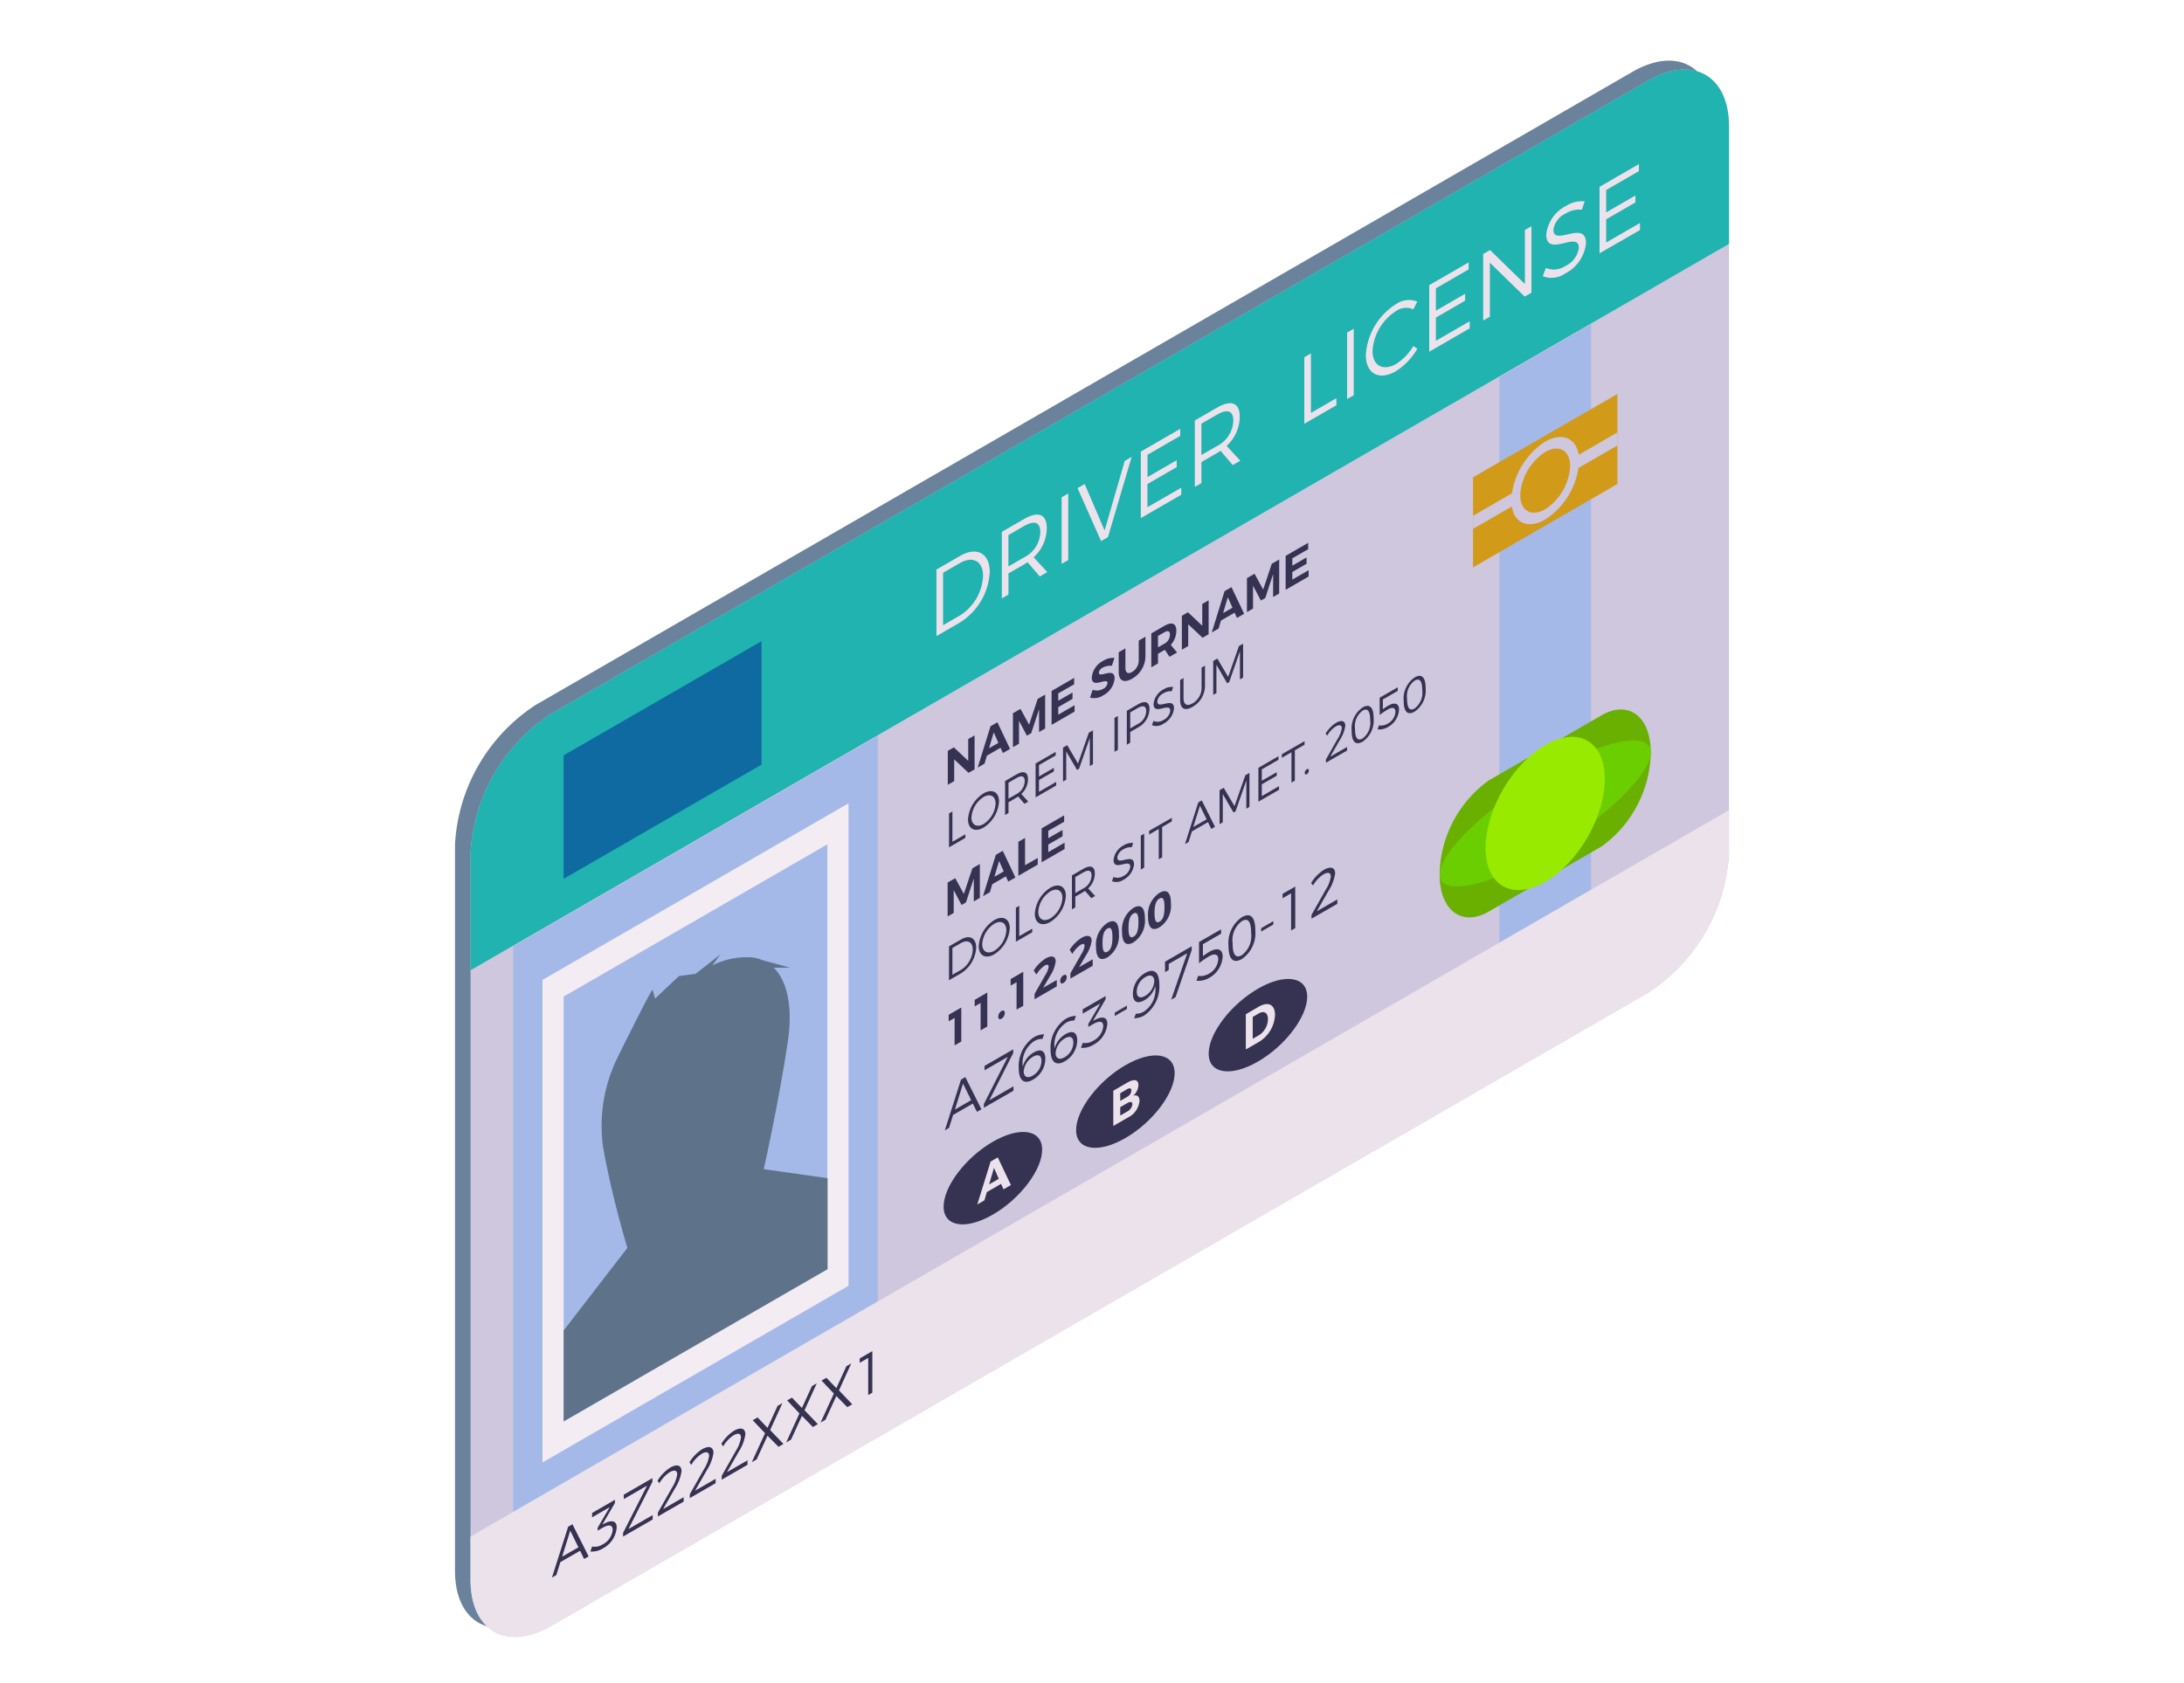 <svg xmlns="http://www.w3.org/2000/svg" xmlns:xlink="http://www.w3.org/1999/xlink" width="144" height="111" viewBox="0 0 144 111">
  <defs>
    <clipPath id="clip-path">
      <rect id="Rectangle_647" data-name="Rectangle 647" width="144" height="111" transform="translate(959 1135)" fill="#fff" stroke="#707070" stroke-width="1"/>
    </clipPath>
  </defs>
  <g id="mot-operatorandlicense-icon" transform="translate(-959 -1135)" clip-path="url(#clip-path)">
    <g id="Group_2955" data-name="Group 2955" transform="translate(989 1139)">
      <g id="Group_2953" data-name="Group 2953">
        <g id="Group_2935" data-name="Group 2935">
          <path id="Path_6745" data-name="Path 6745" d="M129.889,25.4V73.328a11.74,11.74,0,0,1-5.327,9.189L52.242,124.27c-2.943,1.7-5.327.34-5.327-3.037V73.31a11.737,11.737,0,0,1,5.327-9.19l72.32-41.755C127.5,20.667,129.889,22.027,129.889,25.4Z" transform="translate(-46.915 -21.634)" fill="#6b829c"/>
          <path id="Path_6746" data-name="Path 6746" d="M130.639,25.831V73.755a11.739,11.739,0,0,1-5.328,9.189L52.99,124.7c-2.943,1.7-5.327.34-5.327-3.037V73.737a11.737,11.737,0,0,1,5.327-9.19l72.32-41.755C128.252,21.094,130.639,22.454,130.639,25.831Z" transform="translate(-46.639 -21.476)" fill="#cec7de"/>
          <path id="Path_6747" data-name="Path 6747" d="M73.756,91.453,49.718,105.331v-37.3L73.756,54.154Z" transform="translate(-45.879 -9.621)" fill="#a5b9e8"/>
          <path id="Path_6748" data-name="Path 6748" d="M103.243,71.626,97.2,75.115v-37.3l6.043-3.489Z" transform="translate(-28.339 -16.945)" fill="#a5b9e8"/>
          <path id="Path_6749" data-name="Path 6749" d="M130.639,57.729v2.85a11.739,11.739,0,0,1-5.328,9.189L52.99,111.521c-2.943,1.7-5.327.34-5.327-3.037v-2.848Z" transform="translate(-46.639 -8.3)" fill="#ece2eb"/>
          <path id="Path_6750" data-name="Path 6750" d="M130.639,25.831v7.728L47.663,81.465V73.737a11.737,11.737,0,0,1,5.327-9.19l72.32-41.755C128.252,21.094,130.639,22.454,130.639,25.831Z" transform="translate(-46.639 -21.476)" fill="#20b3af"/>
          <path id="Path_6751" data-name="Path 6751" d="M71.306,57.4v31.82l-20.178,11.65V69.048Z" transform="translate(-45.359 -8.422)" fill="#f3ecf2"/>
          <path id="Path_6752" data-name="Path 6752" d="M108.243,55.168c0,1.463-3.115,4.448-6.959,6.668s-6.961,2.832-6.961,1.369,3.117-4.449,6.961-6.668S108.243,53.706,108.243,55.168Z" transform="translate(-29.402 -9.54)" fill="#c7ea00"/>
          <path id="Path_6753" data-name="Path 6753" d="M69.537,59.376V87.387L52.144,97.429V69.418Z" transform="translate(-44.983 -7.692)" fill="#a5b9e8"/>
          <path id="Path_6754" data-name="Path 6754" d="M65.34,78.84s1.008-4.474,1.594-8.467c.3-2,.04-3.848-.931-4.815l1.065-.007-1.836-.5a2.621,2.621,0,0,0-.633-.173l-.014,0-.007,0a5.07,5.07,0,0,0-2.632.527l.54-.729-1.645,1.285-1.089.141L58.178,67.59l-.168-.585c-.174.142-2.307,4.463-2.307,4.463l.007-.008a10.191,10.191,0,0,0-.961,5.949c.351,1.979.85,3.954,1.2,5.226.093.34.174.629.24.855.1.346.159.544.159.544l-4.2,5.445v6l8.7-5.022,8.7-5.02v-6Z" transform="translate(-44.983 -5.735)" fill="#5e738a"/>
        </g>
        <g id="Group_2936" data-name="Group 2936" transform="translate(32.492 31.801)">
          <path id="Path_6755" data-name="Path 6755" d="M71.043,54.918l.946.89V54.37l.419-.241v2.238l-.4.231-.944-.889v1.434l-.422.244V55.149Z" transform="translate(-70.642 -41.43)" fill="#353252"/>
          <path id="Path_6756" data-name="Path 6756" d="M73.588,55.178l-.9.522-.153.523-.453.262.846-2.725.453-.263.834,1.757-.471.271Zm-.141-.323-.307-.693-.311,1.048Z" transform="translate(-70.111 -41.664)" fill="#353252"/>
          <path id="Path_6757" data-name="Path 6757" d="M74.275,53.106l.568,1.041.567-1.7.49-.283v2.238l-.4.229V53.127l-.516,1.579-.288.166-.519-.98V55.4l-.4.23V53.391Z" transform="translate(-69.482 -42.155)" fill="#353252"/>
          <path id="Path_6758" data-name="Path 6758" d="M77.126,51.362v.419l-1.046.6v.485l.939-.542v.419l-.939.542v.5l1.075-.622v.419l-1.515.875V52.221Z" transform="translate(-68.796 -42.453)" fill="#353252"/>
          <path id="Path_6759" data-name="Path 6759" d="M78.324,51.043a.419.419,0,0,0-.248.325c0,.411,1.039-.418,1.037.389a1.4,1.4,0,0,1-.763,1.115,1.042,1.042,0,0,1-.861.144l.177-.515a.81.81,0,0,0,.689-.063.489.489,0,0,0,.29-.382c0-.422-1.039.426-1.039-.367a1.378,1.378,0,0,1,.755-1.1A1.182,1.182,0,0,1,79.1,50.4l-.168.516A1.089,1.089,0,0,0,78.324,51.043Z" transform="translate(-68.113 -42.81)" fill="#353252"/>
          <path id="Path_6760" data-name="Path 6760" d="M79.757,51.7a.892.892,0,0,0,.435-.768v-1.3l.441-.255v1.3a1.714,1.714,0,0,1-.876,1.465c-.541.312-.886.144-.886-.448V50.4l.441-.255v1.3C79.312,51.767,79.5,51.856,79.757,51.7Z" transform="translate(-67.602 -43.185)" fill="#353252"/>
          <path id="Path_6761" data-name="Path 6761" d="M81.641,50.937l-.311-.46-.041.023-.408.236v.64l-.44.253V49.393l.848-.49c.509-.294.8-.181.8.315a1.388,1.388,0,0,1-.366.934l.416.5Zm-.76-.624.408-.234a.687.687,0,0,0,.381-.6c0-.249-.138-.293-.381-.153l-.408.236Z" transform="translate(-67.022 -43.421)" fill="#353252"/>
          <path id="Path_6762" data-name="Path 6762" d="M82.312,48.412l.946.89V47.865l.419-.242v2.238l-.4.233-.945-.89v1.434l-.42.244V48.643Z" transform="translate(-66.479 -43.834)" fill="#353252"/>
          <path id="Path_6763" data-name="Path 6763" d="M84.858,48.672l-.9.522-.153.523-.453.262.846-2.727.455-.262.834,1.756-.472.273Zm-.142-.325-.307-.693L84.1,48.7Z" transform="translate(-65.948 -44.068)" fill="#353252"/>
          <path id="Path_6764" data-name="Path 6764" d="M85.545,46.6l.568,1.039.567-1.7.489-.282V47.9l-.4.229V46.619l-.518,1.58-.288.166-.519-.982v1.509l-.4.23V46.885Z" transform="translate(-65.319 -44.558)" fill="#353252"/>
          <path id="Path_6765" data-name="Path 6765" d="M88.395,44.856v.419l-1.046.6v.485l.938-.542v.419l-.938.542v.5l1.075-.62v.418l-1.515.876V45.715Z" transform="translate(-64.633 -44.856)" fill="#353252"/>
        </g>
        <g id="Group_2937" data-name="Group 2937" transform="translate(32.551 54.774)">
          <path id="Path_6766" data-name="Path 6766" d="M71.515,67.236v2.24l-.44.255V67.919l-.39.225v-.429Z" transform="translate(-70.685 -59.562)" fill="#353252"/>
          <path id="Path_6767" data-name="Path 6767" d="M72.767,66.512v2.242l-.44.255V67.2l-.39.226v-.429Z" transform="translate(-70.222 -59.829)" fill="#353252"/>
          <path id="Path_6768" data-name="Path 6768" d="M73.5,67.54a.464.464,0,0,1-.214.381c-.123.071-.215.015-.215-.133a.457.457,0,0,1,.215-.377C73.412,67.339,73.5,67.391,73.5,67.54Z" transform="translate(-69.803 -59.509)" fill="#353252"/>
          <path id="Path_6769" data-name="Path 6769" d="M74.5,65.514v2.242l-.44.253V66.2l-.392.225v-.429Z" transform="translate(-69.584 -60.198)" fill="#353252"/>
          <path id="Path_6770" data-name="Path 6770" d="M75.764,65.45c0-.145-.1-.171-.267-.073a1.887,1.887,0,0,0-.544.594l-.173-.277a2.593,2.593,0,0,1,.781-.785c.389-.225.666-.156.666.194a2.346,2.346,0,0,1-.372.96l-.456.778.9-.518v.425l-1.465.846v-.349l.722-1.269A1.377,1.377,0,0,0,75.764,65.45Z" transform="translate(-69.172 -60.469)" fill="#353252"/>
          <path id="Path_6771" data-name="Path 6771" d="M76.484,65.82a.461.461,0,0,1-.216.379c-.122.071-.215.015-.215-.131a.461.461,0,0,1,.215-.378C76.394,65.618,76.484,65.669,76.484,65.82Z" transform="translate(-68.702 -60.145)" fill="#353252"/>
          <path id="Path_6772" data-name="Path 6772" d="M77.495,64.45c0-.144-.1-.17-.267-.073a1.9,1.9,0,0,0-.545.6L76.51,64.7a2.6,2.6,0,0,1,.781-.783c.39-.226.667-.157.667.194a2.339,2.339,0,0,1-.374.96l-.456.778.9-.519v.426l-1.468.846v-.349l.724-1.271A1.4,1.4,0,0,0,77.495,64.45Z" transform="translate(-68.533 -60.838)" fill="#353252"/>
          <path id="Path_6773" data-name="Path 6773" d="M79.287,63.891a1.705,1.705,0,0,1-.753,1.569c-.488.282-.755.033-.755-.7a1.711,1.711,0,0,1,.755-1.572C79.018,62.91,79.287,63.162,79.287,63.891Zm-1.08.623c0,.531.1.7.327.574s.327-.42.327-.952-.1-.7-.327-.575S78.206,63.982,78.206,64.515Z" transform="translate(-68.064 -61.098)" fill="#353252"/>
          <path id="Path_6774" data-name="Path 6774" d="M80.538,63.169a1.706,1.706,0,0,1-.752,1.569c-.488.282-.755.031-.755-.7a1.711,1.711,0,0,1,.755-1.572C80.271,62.187,80.538,62.439,80.538,63.169Zm-1.08.623c0,.531.1.7.329.574s.326-.42.326-.952-.1-.7-.326-.575S79.458,63.258,79.458,63.792Z" transform="translate(-67.601 -61.365)" fill="#353252"/>
          <path id="Path_6775" data-name="Path 6775" d="M81.792,62.444a1.7,1.7,0,0,1-.752,1.569c-.489.282-.756.033-.756-.7a1.709,1.709,0,0,1,.756-1.572C81.525,61.464,81.792,61.716,81.792,62.444Zm-1.08.624c0,.531.1.7.329.574s.326-.42.326-.952-.1-.7-.326-.575S80.711,62.535,80.711,63.069Z" transform="translate(-67.139 -61.632)" fill="#353252"/>
        </g>
        <path id="Path_6776" data-name="Path 6776" d="M76.936,74.4c0,1.327-1.454,3.241-3.248,4.278s-3.247.8-3.247-.527,1.453-3.243,3.247-4.278S76.936,73.071,76.936,74.4Z" transform="translate(-38.224 -2.575)" fill="#353252"/>
        <g id="Group_2939" data-name="Group 2939" transform="translate(32.492 49.773)">
          <g id="Group_2938" data-name="Group 2938">
            <path id="Path_6777" data-name="Path 6777" d="M71.134,61.26,71.7,62.3l.566-1.694.49-.283V62.56l-.4.229V61.279l-.518,1.58-.288.166-.519-.982v1.509l-.4.23V61.545Z" transform="translate(-70.642 -57.115)" fill="#353252"/>
            <path id="Path_6778" data-name="Path 6778" d="M73.846,61.37l-.9.522-.153.523-.455.262.846-2.725.456-.263.833,1.757L74,61.716Zm-.142-.323-.305-.693L73.088,61.4Z" transform="translate(-70.016 -57.349)" fill="#353252"/>
            <path id="Path_6779" data-name="Path 6779" d="M74.48,59.068v1.8l.837-.482v.441l-1.278.737V59.321Z" transform="translate(-69.387 -57.578)" fill="#353252"/>
            <path id="Path_6780" data-name="Path 6780" d="M76.645,57.98V58.4L75.6,59v.486l.938-.542v.418l-.938.542v.5l1.075-.622V60.2l-1.515.875V58.837Z" transform="translate(-68.973 -57.98)" fill="#353252"/>
          </g>
        </g>
        <g id="Group_2941" data-name="Group 2941" transform="translate(34.435 72.33)">
          <g id="Group_2940" data-name="Group 2940" transform="translate(0 0)">
            <path id="Path_6781" data-name="Path 6781" d="M73.63,76.2l-.937.541-.16.545-.472.273.881-2.833.471-.274.867,1.825-.489.283Zm-.148-.335-.318-.72-.322,1.089Z" transform="translate(-72.061 -74.452)" fill="#ece2eb"/>
          </g>
        </g>
        <path id="Path_6782" data-name="Path 6782" d="M83.317,70.715c0,1.327-1.454,3.241-3.248,4.277s-3.248.8-3.248-.527,1.454-3.241,3.248-4.277S83.317,69.388,83.317,70.715Z" transform="translate(-35.868 -3.936)" fill="#353252"/>
        <g id="Group_2943" data-name="Group 2943" transform="translate(43.404 67.237)">
          <g id="Group_2942" data-name="Group 2942">
            <path id="Path_6783" data-name="Path 6783" d="M80.267,71.055a.994.994,0,0,1-.351.713c.264-.1.422.037.422.344a1.362,1.362,0,0,1-.763,1.086l-.965.557V71.43l.933-.54C79.989,70.633,80.267,70.695,80.267,71.055Zm-.468.367c0-.162-.1-.193-.278-.09l-.452.262V72.1l.452-.262A.5.5,0,0,0,79.8,71.422Zm.07.9c0-.168-.136-.194-.348-.068l-.452.26v.553l.452-.262A.608.608,0,0,0,79.868,72.317Z" transform="translate(-78.61 -70.733)" fill="#ece2eb"/>
          </g>
        </g>
        <path id="Path_6784" data-name="Path 6784" d="M89.7,67.031c0,1.327-1.454,3.243-3.248,4.278s-3.248.8-3.248-.527,1.454-3.241,3.248-4.278S89.7,65.706,89.7,67.031Z" transform="translate(-33.511 -5.297)" fill="#353252"/>
        <g id="Group_2945" data-name="Group 2945" transform="translate(52.142 62.221)">
          <g id="Group_2944" data-name="Group 2944">
            <path id="Path_6785" data-name="Path 6785" d="M86.915,67.789a2.181,2.181,0,0,1-1.083,1.788l-.841.486V67.738l.859-.5C86.478,66.88,86.915,67.1,86.915,67.789Zm-.466.273c0-.429-.262-.574-.609-.372l-.393.227V69.36l.414-.24A1.276,1.276,0,0,0,86.449,68.061Z" transform="translate(-84.991 -67.07)" fill="#ece2eb"/>
          </g>
        </g>
        <g id="Group_2946" data-name="Group 2946" transform="translate(32.291 53.225)">
          <path id="Path_6786" data-name="Path 6786" d="M72.346,72.331l-1.3.749-.268.853L70.5,74.1l1.068-3.351.282-.163,1.064,2.12-.294.171Zm-.11-.226L71.7,71.011l-.534,1.716Z" transform="translate(-70.495 -56.775)" fill="#353252"/>
          <path id="Path_6787" data-name="Path 6787" d="M74.314,69.25v.242l-1.578,3.115,1.594-.92v.29L72.378,73.1v-.242l1.58-3.115-1.535.886v-.289Z" transform="translate(-69.799 -57.269)" fill="#353252"/>
          <path id="Path_6788" data-name="Path 6788" d="M75.064,68.983a1.742,1.742,0,0,0-.739,1.672,1.542,1.542,0,0,1,.723-.933c.472-.274.764-.11.764.422A1.613,1.613,0,0,1,75,71.515c-.585.337-.942.066-.942-.774a2.3,2.3,0,0,1,.993-2.019,1.413,1.413,0,0,1,.681-.2l-.108.305A1.018,1.018,0,0,0,75.064,68.983Zm-.678,2c0,.267.178.508.593.268a1.149,1.149,0,0,0,.579-.967c0-.372-.218-.477-.559-.279A1.228,1.228,0,0,0,74.386,70.982Z" transform="translate(-69.18 -57.537)" fill="#353252"/>
          <path id="Path_6789" data-name="Path 6789" d="M76.6,68.1a1.742,1.742,0,0,0-.741,1.673,1.545,1.545,0,0,1,.723-.934c.474-.273.764-.11.764.423a1.612,1.612,0,0,1-.815,1.369c-.586.338-.942.066-.942-.774a2.3,2.3,0,0,1,.993-2.019,1.428,1.428,0,0,1,.681-.2l-.108.305A1.014,1.014,0,0,0,76.6,68.1Zm-.679,2c0,.267.178.508.593.268a1.15,1.15,0,0,0,.579-.967c0-.371-.218-.477-.559-.279A1.229,1.229,0,0,0,75.922,70.1Z" transform="translate(-68.612 -57.865)" fill="#353252"/>
          <path id="Path_6790" data-name="Path 6790" d="M78.792,68.512a1.708,1.708,0,0,1-.919,1.382,1.314,1.314,0,0,1-.82.2l.119-.327a.942.942,0,0,0,.689-.14,1.194,1.194,0,0,0,.664-.954c0-.346-.249-.382-.672-.14l-.316.183v-.19l.793-1.357-1.16.67,0-.286,1.508-.871v.207l-.834,1.431.147-.078C78.472,67.993,78.792,68.071,78.792,68.512Z" transform="translate(-68.072 -58.216)" fill="#353252"/>
          <path id="Path_6791" data-name="Path 6791" d="M79.481,67.144v.222l-.8.461v-.222Z" transform="translate(-67.471 -58.047)" fill="#353252"/>
          <path id="Path_6792" data-name="Path 6792" d="M80.294,68.146a1.734,1.734,0,0,0,.731-1.669,1.522,1.522,0,0,1-.709.927c-.474.273-.763.107-.763-.425a1.607,1.607,0,0,1,.809-1.369c.582-.337.937-.064.937.781a2.3,2.3,0,0,1-.987,2.012,1.367,1.367,0,0,1-.674.193l.11-.3A.963.963,0,0,0,80.294,68.146Zm-.486-1.309c0,.37.215.478.552.283a1.215,1.215,0,0,0,.605-.976c0-.267-.174-.505-.581-.27A1.14,1.14,0,0,0,79.808,66.837Z" transform="translate(-67.149 -58.665)" fill="#353252"/>
          <path id="Path_6793" data-name="Path 6793" d="M82.859,64.286v.255l-1.064,3.1-.289.167,1.057-3.061-1.217.7v.4l-.244.141V65.3Z" transform="translate(-66.577 -59.102)" fill="#353252"/>
          <path id="Path_6794" data-name="Path 6794" d="M83.478,64.948c.527-.305.863-.163.863.307a1.7,1.7,0,0,1-.883,1.413,1.359,1.359,0,0,1-.844.19l.112-.319a1.035,1.035,0,0,0,.7-.138,1.161,1.161,0,0,0,.626-.963c0-.329-.241-.4-.619-.182a5.66,5.66,0,0,0-.649.451v-1.4l1.456-.839v.288l-1.2.694v.789A4.533,4.533,0,0,1,83.478,64.948Z" transform="translate(-66.018 -59.405)" fill="#353252"/>
          <path id="Path_6795" data-name="Path 6795" d="M85.923,63.785a2.057,2.057,0,0,1-.882,1.888c-.568.329-.883.019-.883-.87a2.051,2.051,0,0,1,.883-1.884C85.605,62.593,85.923,62.9,85.923,63.785Zm-1.494.863c0,.748.207,1.007.612.772a1.583,1.583,0,0,0,.608-1.478c0-.746-.211-1-.608-.766A1.56,1.56,0,0,0,84.429,64.647Z" transform="translate(-65.448 -59.654)" fill="#353252"/>
          <path id="Path_6796" data-name="Path 6796" d="M86.53,63.074V63.3l-.8.461v-.222Z" transform="translate(-64.867 -59.55)" fill="#353252"/>
          <path id="Path_6797" data-name="Path 6797" d="M87.595,61.409v2.739l-.273.156v-2.45l-.561.325V61.89Z" transform="translate(-64.486 -60.165)" fill="#353252"/>
          <path id="Path_6798" data-name="Path 6798" d="M89.434,61.089c0-.27-.189-.32-.5-.14a2.2,2.2,0,0,0-.675.727l-.121-.17a2.676,2.676,0,0,1,.831-.859c.452-.26.75-.171.75.24a2.853,2.853,0,0,1-.438,1.139l-.771,1.349,1.353-.782v.289l-1.7.982v-.253l.931-1.649A2.235,2.235,0,0,0,89.434,61.089Z" transform="translate(-63.979 -60.501)" fill="#353252"/>
        </g>
        <g id="Group_2947" data-name="Group 2947" transform="translate(6.398 85.109)">
          <path id="Path_6799" data-name="Path 6799" d="M53.438,93.868l-1.3.748-.267.853-.289.167,1.068-3.352.283-.163L54,94.242l-.3.17Zm-.11-.226-.541-1.1-.533,1.716Z" transform="translate(-51.587 -80.704)" fill="#353252"/>
          <path id="Path_6800" data-name="Path 6800" d="M55.17,92.77a1.706,1.706,0,0,1-.919,1.382,1.316,1.316,0,0,1-.82.2l.119-.327a.942.942,0,0,0,.687-.138,1.2,1.2,0,0,0,.666-.954c0-.348-.251-.383-.672-.14l-.316.184v-.192l.793-1.357-1.161.67,0-.286,1.508-.871v.208l-.834,1.43.147-.077C54.85,92.251,55.17,92.329,55.17,92.77Z" transform="translate(-50.906 -81.139)" fill="#353252"/>
          <path id="Path_6801" data-name="Path 6801" d="M56.942,89.9v.242l-1.578,3.115,1.594-.92,0,.29-1.95,1.126v-.242l1.58-3.115-1.535.886v-.289Z" transform="translate(-50.324 -81.525)" fill="#353252"/>
          <path id="Path_6802" data-name="Path 6802" d="M57.965,89.878c0-.27-.19-.32-.505-.14a2.2,2.2,0,0,0-.675.727l-.119-.17a2.659,2.659,0,0,1,.83-.859c.452-.26.753-.171.753.24a2.867,2.867,0,0,1-.441,1.139l-.771,1.349,1.353-.782v.289l-1.7.982V92.4l.933-1.649A2.25,2.25,0,0,0,57.965,89.878Z" transform="translate(-49.711 -81.75)" fill="#353252"/>
          <path id="Path_6803" data-name="Path 6803" d="M59.5,88.992c0-.27-.19-.322-.5-.14a2.193,2.193,0,0,0-.676.727l-.119-.171a2.667,2.667,0,0,1,.83-.857c.452-.26.752-.171.752.238a2.871,2.871,0,0,1-.438,1.141l-.774,1.349,1.354-.782v.289l-1.7.982v-.255l.931-1.647A2.258,2.258,0,0,0,59.5,88.992Z" transform="translate(-49.144 -82.077)" fill="#353252"/>
          <path id="Path_6804" data-name="Path 6804" d="M61.036,88.1c0-.27-.19-.32-.5-.14a2.192,2.192,0,0,0-.676.727l-.119-.17a2.659,2.659,0,0,1,.83-.859c.452-.26.752-.171.752.24a2.874,2.874,0,0,1-.438,1.139l-.774,1.349,1.354-.782V89.9l-1.7.982v-.255l.933-1.647A2.272,2.272,0,0,0,61.036,88.1Z" transform="translate(-48.577 -82.405)" fill="#353252"/>
          <path id="Path_6805" data-name="Path 6805" d="M61.586,87.232l.656.687.664-1.449.319-.185-.811,1.78.879.916-.326.188-.726-.734L61.524,90l-.32.185.875-1.912-.815-.857Z" transform="translate(-48.034 -82.86)" fill="#353252"/>
          <path id="Path_6806" data-name="Path 6806" d="M63.241,86.278l.657.686.663-1.447.319-.186-.809,1.78.878.916-.327.189L63.9,87.48l-.719,1.568-.319.185.874-1.912-.812-.859Z" transform="translate(-47.423 -83.213)" fill="#353252"/>
          <path id="Path_6807" data-name="Path 6807" d="M64.9,85.322l.657.686.661-1.447.322-.186-.811,1.78.876.916-.326.189-.723-.735-.719,1.568-.319.184.875-1.912-.813-.859Z" transform="translate(-46.811 -83.566)" fill="#353252"/>
          <path id="Path_6808" data-name="Path 6808" d="M67.233,83.784v2.739l-.271.157V84.23l-.561.325v-.289Z" transform="translate(-46.115 -83.784)" fill="#353252"/>
        </g>
        <g id="Group_2949" data-name="Group 2949" transform="translate(31.744 6.822)">
          <g id="Group_2948" data-name="Group 2948">
            <path id="Path_6809" data-name="Path 6809" d="M73.61,46.628a4.183,4.183,0,0,1-1.984,3.339l-1.53.883V46.462l1.547-.893C72.757,44.926,73.61,45.381,73.61,46.628Zm-.442.262c0-.991-.678-1.345-1.536-.849l-1.1.634v3.459l1.115-.644A3.254,3.254,0,0,0,73.168,46.89Z" transform="translate(-70.096 -19.722)" fill="#ece2eb"/>
            <path id="Path_6810" data-name="Path 6810" d="M75.744,47.577l-.8-.941c-.077.051-.159.1-.246.155l-1.016.586V48.77l-.437.253V44.634l1.453-.838c.956-.553,1.509-.333,1.509.6a2.623,2.623,0,0,1-.864,1.916l.9.976Zm-1.049-1.25a1.931,1.931,0,0,0,1.087-1.673c0-.671-.393-.794-1.087-.394l-1.016.587v2.068Z" transform="translate(-68.934 -20.38)" fill="#ece2eb"/>
            <path id="Path_6811" data-name="Path 6811" d="M76.561,42.479v4.388l-.438.253V42.731Z" transform="translate(-67.87 -20.756)" fill="#ece2eb"/>
            <path id="Path_6812" data-name="Path 6812" d="M77.359,42.507l1.316,3.063L80,40.983l.46-.266-1.564,5.29-.453.263-1.553-3.492Z" transform="translate(-67.587 -21.407)" fill="#ece2eb"/>
            <path id="Path_6813" data-name="Path 6813" d="M82.534,39.366v.464l-2.158,1.246v1.472L82.3,41.435v.457l-1.928,1.113v1.53l2.229-1.287v.464l-2.666,1.541V40.866Z" transform="translate(-66.46 -21.906)" fill="#ece2eb"/>
            <path id="Path_6814" data-name="Path 6814" d="M85.036,42.213l-.8-.941c-.077.051-.159.1-.247.153l-1.016.587V43.4l-.437.253V39.27l1.453-.839c.956-.552,1.509-.333,1.509.6a2.623,2.623,0,0,1-.864,1.916l.9.978Zm-1.049-1.25a1.935,1.935,0,0,0,1.087-1.675c0-.671-.393-.794-1.087-.393l-1.016.586v2.068Z" transform="translate(-65.501 -22.362)" fill="#ece2eb"/>
            <path id="Path_6815" data-name="Path 6815" d="M88.245,35.733v3.923l1.678-.968v.464l-2.116,1.222V35.986Z" transform="translate(-63.553 -23.248)" fill="#ece2eb"/>
            <path id="Path_6816" data-name="Path 6816" d="M90.306,34.543v4.388l-.437.253V34.8Z" transform="translate(-62.792 -23.688)" fill="#ece2eb"/>
            <path id="Path_6817" data-name="Path 6817" d="M92.77,33.887a3.368,3.368,0,0,0-1.558,2.642c0,.965.694,1.348,1.558.849A3.435,3.435,0,0,0,93.9,36.2l.267.177a4.294,4.294,0,0,1-1.421,1.486c-1.1.637-1.977.164-1.977-1.078a4.28,4.28,0,0,1,1.994-3.352,1.494,1.494,0,0,1,1.4-.167l-.262.514A1.148,1.148,0,0,0,92.77,33.887Z" transform="translate(-62.459 -24.2)" fill="#ece2eb"/>
            <path id="Path_6818" data-name="Path 6818" d="M96.419,31.35v.464L94.261,33.06v1.472l1.928-1.113v.457L94.261,34.99v1.53l2.229-1.287V35.7l-2.668,1.541V32.85Z" transform="translate(-61.331 -24.867)" fill="#ece2eb"/>
            <path id="Path_6819" data-name="Path 6819" d="M96.872,31.179l2.3,2.242V29.854l.433-.248v4.388l-.449.257-2.294-2.234v3.559l-.44.253V31.442Z" transform="translate(-60.373 -25.511)" fill="#ece2eb"/>
            <path id="Path_6820" data-name="Path 6820" d="M100.806,29.212a1.413,1.413,0,0,0-.815,1.072c0,1.141,2.153-.7,2.147.9a2.541,2.541,0,0,1-1.38,1.994,1.572,1.572,0,0,1-1.467.175l.2-.545a1.362,1.362,0,0,0,1.274-.122,1.551,1.551,0,0,0,.9-1.2c.007-1.176-2.146.687-2.146-.886a2.4,2.4,0,0,1,1.321-1.891,1.9,1.9,0,0,1,1.213-.294l-.186.553A1.685,1.685,0,0,0,100.806,29.212Z" transform="translate(-59.311 -25.958)" fill="#ece2eb"/>
            <path id="Path_6821" data-name="Path 6821" d="M104.618,26.616v.464l-2.158,1.246V29.8l1.928-1.113v.457l-1.928,1.113v1.53l2.229-1.287v.464L102.023,32.5V28.116Z" transform="translate(-58.302 -26.616)" fill="#ece2eb"/>
          </g>
        </g>
        <g id="Group_2950" data-name="Group 2950" transform="translate(32.573 38.45)">
          <path id="Path_6822" data-name="Path 6822" d="M70.924,57.793v2l.855-.494v.237l-1.078.623V57.922Z" transform="translate(-70.701 -46.727)" fill="#353252"/>
          <path id="Path_6823" data-name="Path 6823" d="M73.659,57.5a2.19,2.19,0,0,1-1.02,1.717c-.571.33-1.023.092-1.023-.538a2.181,2.181,0,0,1,1.023-1.715C73.207,56.634,73.659,56.869,73.659,57.5Zm-1.817,1.049c0,.5.362.686.8.435a1.733,1.733,0,0,0,.792-1.353c0-.494-.356-.682-.792-.43A1.729,1.729,0,0,0,71.842,58.547Z" transform="translate(-70.363 -47.088)" fill="#353252"/>
          <path id="Path_6824" data-name="Path 6824" d="M74.677,57.986l-.409-.479c-.038.025-.081.052-.125.078l-.518.3v.711l-.225.129V56.485l.742-.429c.486-.281.768-.17.768.307a1.34,1.34,0,0,1-.44.978l.459.5Zm-.534-.638a.984.984,0,0,0,.553-.855c0-.342-.2-.405-.553-.2l-.518.3v1.056Z" transform="translate(-69.704 -47.425)" fill="#353252"/>
          <path id="Path_6825" data-name="Path 6825" d="M76.192,54.923v.236l-1.1.634v.752l.982-.567v.234l-.982.567v.779l1.137-.656v.237l-1.36.786V55.687Z" transform="translate(-69.161 -47.787)" fill="#353252"/>
          <path id="Path_6826" data-name="Path 6826" d="M76.466,54.865l.712,1.212.712-2.034.273-.157v2.236l-.205.119,0-1.858-.711,2.034-.134.078L76.4,55.28v1.86l-.211.122V55.025Z" transform="translate(-68.673 -48.17)" fill="#353252"/>
          <path id="Path_6827" data-name="Path 6827" d="M78.891,53.193v2.236l-.223.13V53.322Z" transform="translate(-67.758 -48.426)" fill="#353252"/>
          <path id="Path_6828" data-name="Path 6828" d="M80.755,52.987a1.406,1.406,0,0,1-.761,1.216l-.509.294v.709l-.223.129V53.1l.733-.423C80.477,52.4,80.755,52.511,80.755,52.987Zm-.214.13c0-.342-.2-.4-.556-.2l-.5.289v1.056l.5-.29A.987.987,0,0,0,80.541,53.118Z" transform="translate(-67.539 -48.672)" fill="#353252"/>
          <path id="Path_6829" data-name="Path 6829" d="M81.241,52.209a.72.72,0,0,0-.415.545c0,.582,1.1-.355,1.1.459a1.294,1.294,0,0,1-.707,1.017.8.8,0,0,1-.746.089l.1-.279a.686.686,0,0,0,.649-.06.789.789,0,0,0,.457-.612c0-.6-1.1.351-1.1-.451a1.228,1.228,0,0,1,.675-.967.96.96,0,0,1,.619-.148l-.1.282A.852.852,0,0,0,81.241,52.209Z" transform="translate(-67.093 -48.943)" fill="#353252"/>
          <path id="Path_6830" data-name="Path 6830" d="M82.649,53.257a1.182,1.182,0,0,0,.594-1.041V50.9l.222-.129v1.316a1.6,1.6,0,0,1-.816,1.4c-.512.3-.82.129-.82-.456V51.718l.222-.129v1.316C82.051,53.347,82.278,53.471,82.649,53.257Z" transform="translate(-66.59 -49.32)" fill="#353252"/>
          <path id="Path_6831" data-name="Path 6831" d="M83.694,50.693l.713,1.212.712-2.035.273-.157V51.95l-.207.119,0-1.858-.708,2.034-.136.078-.707-1.216v1.861l-.212.122V50.851Z" transform="translate(-66.003 -49.712)" fill="#353252"/>
        </g>
        <g id="Group_2951" data-name="Group 2951" transform="translate(32.573 40.572)">
          <path id="Path_6832" data-name="Path 6832" d="M72.492,64.535a2.136,2.136,0,0,1-1.011,1.7l-.781.451V64.452L71.49,64C72.058,63.668,72.492,63.9,72.492,64.535Zm-.226.136c0-.507-.345-.687-.782-.435l-.56.323v1.765L71.493,66A1.663,1.663,0,0,0,72.266,64.671Z" transform="translate(-70.701 -46.611)" fill="#353252"/>
          <path id="Path_6833" data-name="Path 6833" d="M74.176,63.6a2.193,2.193,0,0,1-1.02,1.719c-.571.329-1.023.092-1.023-.538a2.186,2.186,0,0,1,1.023-1.716C73.724,62.737,74.176,62.972,74.176,63.6ZM72.359,64.65c0,.5.363.687.8.437a1.731,1.731,0,0,0,.792-1.353c0-.5-.355-.683-.792-.431A1.735,1.735,0,0,0,72.359,64.65Z" transform="translate(-70.172 -46.955)" fill="#353252"/>
          <path id="Path_6834" data-name="Path 6834" d="M74.143,62.337v2L75,63.845v.237l-1.079.622V62.466Z" transform="translate(-69.513 -47.17)" fill="#353252"/>
          <path id="Path_6835" data-name="Path 6835" d="M76.878,62.042a2.194,2.194,0,0,1-1.022,1.719c-.571.329-1.023.092-1.023-.538a2.186,2.186,0,0,1,1.023-1.716C76.424,61.178,76.878,61.413,76.878,62.042Zm-1.819,1.049c0,.5.363.687.8.437a1.735,1.735,0,0,0,.794-1.354c0-.494-.357-.682-.794-.43A1.735,1.735,0,0,0,75.059,63.091Z" transform="translate(-69.175 -47.531)" fill="#353252"/>
          <path id="Path_6836" data-name="Path 6836" d="M77.894,62.529l-.409-.478c-.038.025-.079.052-.125.078l-.518.3v.709l-.223.13V61.03l.741-.429c.488-.281.768-.17.768.307a1.343,1.343,0,0,1-.44.978l.46.5Zm-.534-.637a.988.988,0,0,0,.555-.855c0-.342-.2-.405-.555-.2l-.518.3v1.056Z" transform="translate(-68.515 -47.867)" fill="#353252"/>
          <path id="Path_6837" data-name="Path 6837" d="M79.317,59.722a.721.721,0,0,0-.416.546c0,.581,1.1-.356,1.1.457a1.294,1.294,0,0,1-.707,1.017.8.8,0,0,1-.746.089l.1-.278a.691.691,0,0,0,.648-.06.8.8,0,0,0,.457-.613c0-.6-1.1.352-1.1-.451a1.229,1.229,0,0,1,.677-.967.958.958,0,0,1,.618-.148l-.1.282A.85.85,0,0,0,79.317,59.722Z" transform="translate(-67.803 -48.289)" fill="#353252"/>
          <path id="Path_6838" data-name="Path 6838" d="M80.158,58.864V61.1l-.223.13V58.993Z" transform="translate(-67.29 -48.453)" fill="#353252"/>
          <path id="Path_6839" data-name="Path 6839" d="M81.832,58.1v.236l-.638.368v2l-.223.129v-2l-.637.367V58.96Z" transform="translate(-67.142 -48.736)" fill="#353252"/>
          <path id="Path_6840" data-name="Path 6840" d="M83.579,58.691l-1.061.614L82.3,60l-.237.136.875-2.742.23-.134L84.04,59l-.242.14Zm-.089-.185-.442-.894-.44,1.4Z" transform="translate(-66.504 -49.044)" fill="#353252"/>
          <path id="Path_6841" data-name="Path 6841" d="M84,56.917l.713,1.212.711-2.034.273-.159v2.238l-.205.119,0-1.858-.711,2.034-.134.078-.708-1.216v1.861l-.211.122V57.075Z" transform="translate(-65.889 -49.534)" fill="#353252"/>
          <path id="Path_6842" data-name="Path 6842" d="M86.921,55.131v.234l-1.1.635v.752l.983-.567v.234l-.983.567v.779l1.135-.656v.237l-1.36.786V55.9Z" transform="translate(-65.198 -49.832)" fill="#353252"/>
          <path id="Path_6843" data-name="Path 6843" d="M88.223,54.407v.234l-.64.368v2l-.223.13v-2l-.635.367v-.236Z" transform="translate(-64.781 -50.099)" fill="#353252"/>
          <path id="Path_6844" data-name="Path 6844" d="M88.1,55.85a.3.3,0,0,1-.133.24c-.078.045-.137.01-.137-.085a.3.3,0,0,1,.137-.241C88.038,55.72,88.1,55.757,88.1,55.85Z" transform="translate(-64.375 -49.605)" fill="#353252"/>
          <path id="Path_6845" data-name="Path 6845" d="M89.9,53.916c0-.22-.156-.262-.412-.114a1.8,1.8,0,0,0-.555.6l-.1-.14a2.188,2.188,0,0,1,.679-.7c.371-.214.618-.141.618.194a2.347,2.347,0,0,1-.362.934l-.633,1.1,1.111-.641v.237l-1.394.8v-.207l.764-1.349A1.859,1.859,0,0,0,89.9,53.916Z" transform="translate(-64.002 -50.458)" fill="#353252"/>
          <path id="Path_6846" data-name="Path 6846" d="M91.534,53.52a1.687,1.687,0,0,1-.722,1.546c-.466.268-.726.015-.726-.711a1.684,1.684,0,0,1,.726-1.545C91.274,52.544,91.534,52.8,91.534,53.52Zm-1.226.707c0,.609.171.822.5.63a1.292,1.292,0,0,0,.5-1.208c0-.611-.173-.815-.5-.627A1.278,1.278,0,0,0,90.309,54.227Z" transform="translate(-63.539 -50.727)" fill="#353252"/>
          <path id="Path_6847" data-name="Path 6847" d="M92.042,53.024c.431-.251.708-.134.708.251a1.39,1.39,0,0,1-.726,1.156,1.1,1.1,0,0,1-.69.156l.092-.26A.841.841,0,0,0,92,54.214a.953.953,0,0,0,.514-.789c0-.268-.2-.327-.507-.148a4.4,4.4,0,0,0-.534.367V52.5l1.193-.689v.237l-.983.568v.645A3.489,3.489,0,0,1,92.042,53.024Z" transform="translate(-63.079 -51.058)" fill="#353252"/>
          <path id="Path_6848" data-name="Path 6848" d="M94.039,52.074a1.682,1.682,0,0,1-.723,1.545c-.464.27-.724.016-.724-.709a1.685,1.685,0,0,1,.724-1.545C93.779,51.1,94.039,51.351,94.039,52.074Zm-1.224.707c0,.609.17.822.5.63a1.291,1.291,0,0,0,.5-1.208c0-.611-.173-.815-.5-.627A1.28,1.28,0,0,0,92.815,52.781Z" transform="translate(-62.614 -51.261)" fill="#353252"/>
        </g>
        <path id="Path_6849" data-name="Path 6849" d="M105,61.916l-7.433,4.292c-1.784,1.03-3.244-.074-3.244-2.451h0a7.8,7.8,0,0,1,3.244-6.2L105,53.267c1.783-1.03,3.243.074,3.243,2.453h0A7.8,7.8,0,0,1,105,61.916Z" transform="translate(-29.402 -10.091)" fill="#6ab000"/>
        <path id="Path_6850" data-name="Path 6850" d="M108.243,55.168c0,1.463-3.115,4.448-6.959,6.668s-6.961,2.832-6.961,1.369,3.117-4.449,6.961-6.668S108.243,53.706,108.243,55.168Z" transform="translate(-29.402 -9.54)" fill="#6ace00"/>
        <ellipse id="Ellipse_43" data-name="Ellipse 43" cx="5.544" cy="3.201" rx="5.544" ry="3.201" transform="translate(66.321 52.818) rotate(-59.69)" fill="#98ea00"/>
        <g id="Group_2952" data-name="Group 2952" transform="translate(7.161 38.286)">
          <path id="Path_6851" data-name="Path 6851" d="M65.193,49.592v8.14L52.144,65.265v-8.14Z" transform="translate(-52.144 -49.592)" fill="#0e6aa1"/>
        </g>
      </g>
      <g id="Group_2954" data-name="Group 2954" transform="translate(67.123 21.982)">
        <path id="Path_6852" data-name="Path 6852" d="M105.449,37.686v5.937l-9.518,5.5V43.181Z" transform="translate(-95.931 -37.686)" fill="#d19a19"/>
        <path id="Path_6853" data-name="Path 6853" d="M105.449,39.539V40.4l-9.518,5.5v-.863Z" transform="translate(-95.931 -37.002)" fill="#cec7de"/>
        <path id="Path_6854" data-name="Path 6854" d="M102.249,41.343A4.931,4.931,0,0,1,100.01,45.2c-1.237.715-2.239.142-2.239-1.276a4.935,4.935,0,0,1,2.239-3.862C101.247,39.353,102.249,39.924,102.249,41.343Z" transform="translate(-95.251 -36.92)" fill="#cec7de"/>
        <path id="Path_6855" data-name="Path 6855" d="M101.494,41.481a3.627,3.627,0,0,1-1.645,2.837c-.908.524-1.645.1-1.645-.938a3.627,3.627,0,0,1,1.645-2.837C100.758,40.018,101.494,40.439,101.494,41.481Z" transform="translate(-95.091 -36.714)" fill="#d19a19"/>
      </g>
    </g>
  </g>
</svg>
